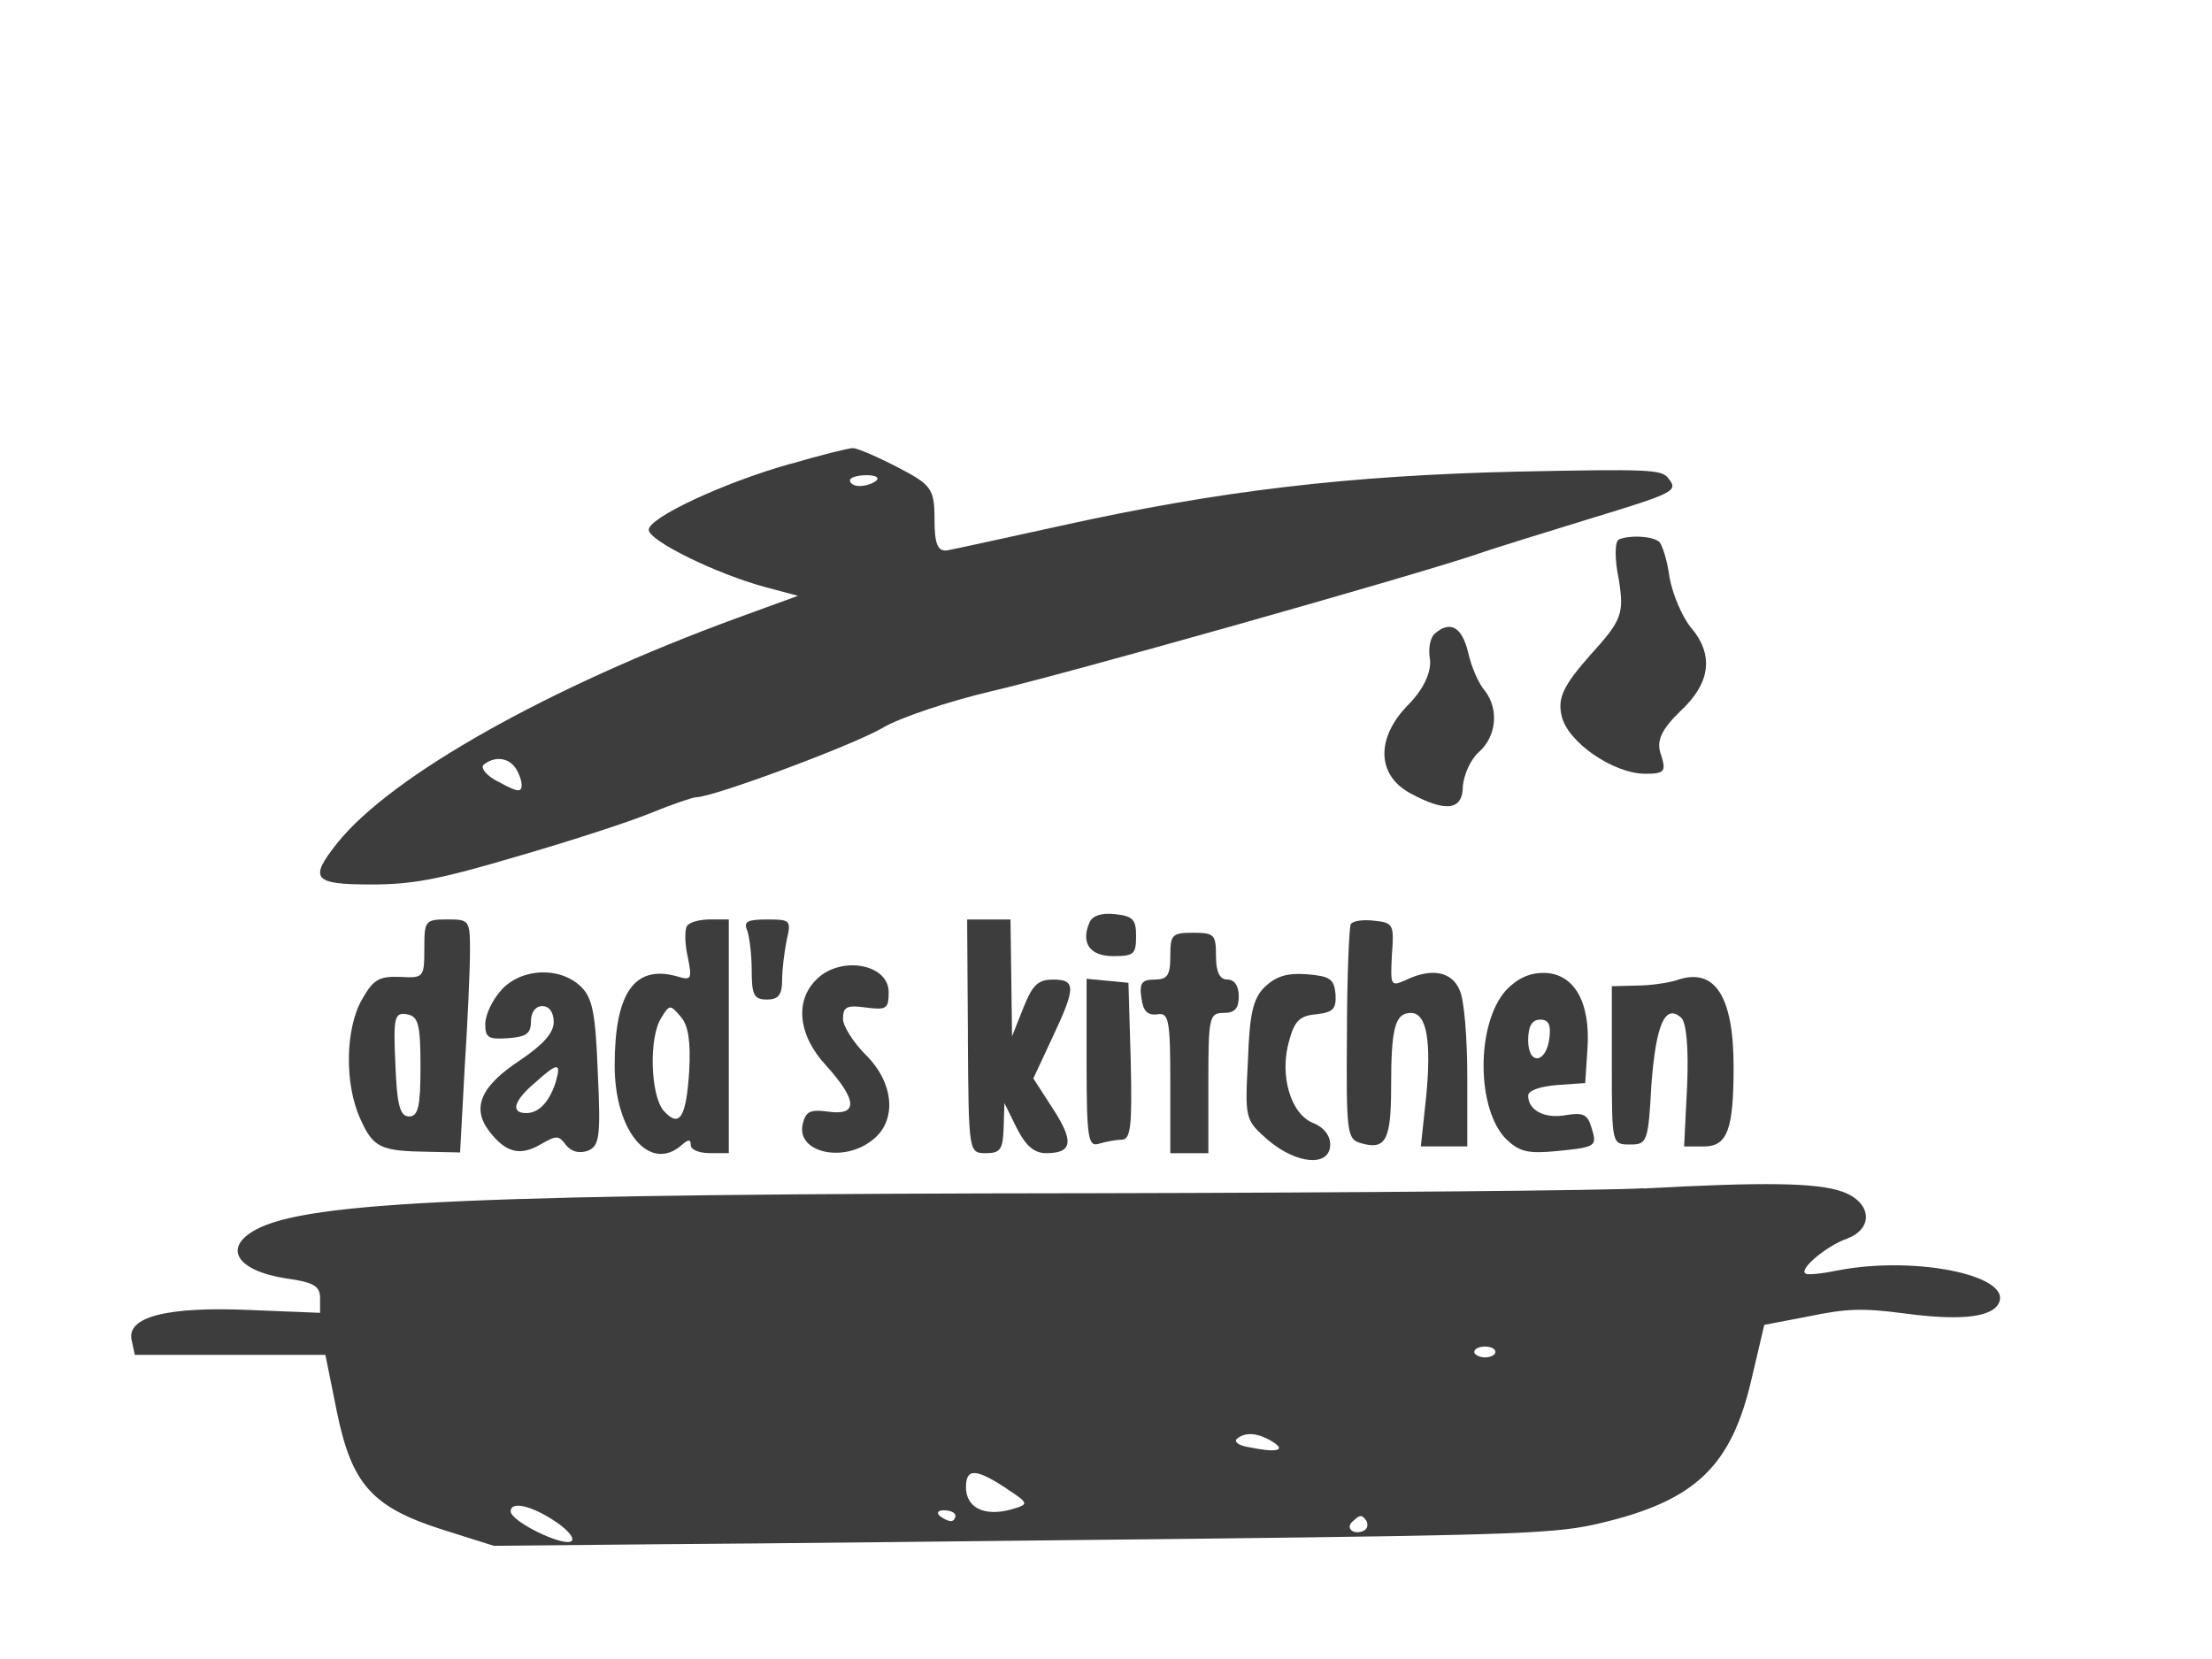 <?xml version="1.0"?>
<svg width="400" height="300" xmlns="http://www.w3.org/2000/svg" xmlns:svg="http://www.w3.org/2000/svg" preserveAspectRatio="xMidYMid meet" version="1.0">
 <g class="layer" fill="#3d3d3d">
  <title>Layer 1</title>
  <path d="m142.97,83.86c-12.25,3.45 -25.66,9.77 -25.66,11.94c0,1.98 12.25,7.99 21.06,10.36l5.93,1.58l-11.11,4.05c-33.7,12.34 -62.41,28.41 -72.19,40.65c-5.18,6.51 -4.4,7.5 6.13,7.5c7.46,0 12.25,-0.89 26.24,-5.03c9.57,-2.76 20.48,-6.31 24.31,-7.89c3.83,-1.58 7.65,-2.86 8.23,-2.86c3.07,0 27.96,-9.27 33.5,-12.43c3.25,-1.98 12.25,-4.93 19.73,-6.7c13.6,-3.15 74.68,-20.42 87.49,-24.66c3.63,-1.28 13.02,-4.14 20.68,-6.51c15.51,-4.74 16.27,-5.03 14.36,-7.39c-1.14,-1.58 -3.63,-1.67 -27.19,-1.19c-30.45,0.69 -53.99,3.45 -82.52,9.77c-9.95,2.17 -19.34,4.24 -20.48,4.44c-1.91,0.4 -2.49,-1.09 -2.49,-5.53c0,-5.62 -0.58,-6.31 -6.7,-9.48c-3.63,-1.88 -7.28,-3.45 -8.04,-3.45c-0.77,0 -5.93,1.28 -11.3,2.86l0.03,-0.03l-0.01,0zm15.51,3.05c-0.58,0.5 -1.91,0.98 -3.07,0.98c-0.96,0 -1.72,-0.5 -1.72,-0.98c0,-0.59 1.34,-0.98 3.07,-0.98c1.53,0 2.3,0.4 1.72,0.98zm-65.29,51.9c0.58,0.89 1.14,2.27 1.14,3.15c0,1.38 -0.77,1.28 -4.02,-0.5c-2.3,-1.09 -3.44,-2.57 -2.88,-3.15c1.91,-1.58 4.4,-1.38 5.74,0.5l0.01,0l0.01,0z" id="svg_15"/>
  <path d="m259.56,114.5c-0.96,0.69 -1.34,2.86 -0.96,4.84c0.19,2.27 -1.14,5.22 -3.83,7.99c-5.93,5.93 -5.93,12.73 0.19,16.08c6.51,3.55 9.57,3.15 9.57,-1.28c0.19,-1.98 1.34,-4.74 2.88,-6.12c3.25,-2.86 3.63,-7.79 1.14,-11.05c-1.14,-1.28 -2.49,-4.34 -3.07,-7.01c-1.14,-4.64 -3.25,-5.72 -5.93,-3.45l0.01,-0.01l0,0.01z" id="svg_17"/>
  <path d="m297.21,214.88c-6.9,0.4 -51.12,0.79 -98.6,0.89c-112.01,0.1 -143.02,1.48 -152.41,6.62c-5.93,3.26 -3.44,7.39 5.55,8.79c4.98,0.69 6.13,1.38 6.13,3.55l0,2.67l-12.44,-0.5c-15.13,-0.69 -22.59,1.19 -21.64,5.43l0.58,2.67l17.23,0l17.23,0l2.11,10.46c2.68,12.92 6.32,17.07 18.95,21.11l9.39,2.96l30.63,-0.29c17.04,-0.1 60.11,-0.59 95.92,-0.98c59.93,-0.69 65.87,-0.98 73.71,-2.86c17.04,-4.05 23.55,-10.25 27.19,-26.05l2.3,-9.77l8.23,-1.58c6.7,-1.38 9.57,-1.48 17.04,-0.5c9.57,1.28 15.13,0.79 16.85,-1.38c3.83,-5.22 -14.36,-9.17 -28.71,-6.41c-2.88,0.59 -5.55,0.89 -5.93,0.59c-1.34,-0.69 3.63,-4.93 7.46,-6.31c4.98,-1.88 4.4,-6.62 -0.77,-8.48c-4.6,-1.67 -14.36,-1.78 -36,-0.59l0.01,-0.03l-0.01,-0.01zm-26.8,29.6c0,0.5 -0.77,0.98 -1.91,0.98c-0.96,0 -1.91,-0.5 -1.91,-0.98c0,-0.59 0.96,-0.98 1.91,-0.98c1.14,0 1.91,0.4 1.91,0.98zm-40.21,16.28c2.49,1.58 0.58,1.98 -4.6,0.89c-1.72,-0.29 -2.49,-0.98 -1.91,-1.48c1.53,-1.28 3.83,-1.09 6.51,0.59zm-48.25,8.39c4.21,2.76 4.21,2.86 0.77,3.84c-4.79,1.28 -8.04,-0.4 -8.04,-4.05c0,-3.45 1.72,-3.45 7.28,0.19l-0.01,0.01l0,0.01zm-81.17,6.22c2.11,1.48 3.25,2.96 2.49,3.36c-1.72,0.89 -10.92,-3.65 -10.92,-5.43c0,-1.98 4.02,-0.98 8.42,2.07l0.01,0zm71.99,-1.28c0,0.5 -0.39,0.98 -0.77,0.98c-0.58,0 -1.53,-0.5 -2.11,-0.98c-0.58,-0.59 -0.19,-0.98 0.77,-0.98c1.14,0 2.11,0.4 2.11,0.98zm73.91,2.67c-1.91,0.98 -3.63,-0.5 -1.91,-1.78c1.14,-1.09 1.53,-1.09 2.3,0c0.39,0.69 0.19,1.48 -0.39,1.78z" id="svg_18" transform="matrix(1 0 0 1 0 0)"/>
  <path d="m292.74,97.57c-0.77,0.38 -0.77,3.63 0,7.28c0.96,6.15 0.58,7.28 -5.18,13.62c-4.79,5.41 -5.93,7.74 -5.18,10.91c0.96,4.76 9.39,10.54 15.13,10.54c3.44,0 3.83,-0.38 2.88,-3.36c-0.96,-2.52 0,-4.58 3.44,-7.93c5.55,-5.13 6.13,-10.26 1.91,-15.2c-1.53,-1.87 -3.25,-5.88 -3.83,-8.96c-0.39,-3.08 -1.34,-6.06 -1.91,-6.53c-1.34,-1.03 -5.35,-1.21 -7.28,-0.38l0.01,0l0.01,0.01z" id="svg_16" transform="matrix(1 0 0 1 0 0)"/>
  <g id="svg_19" transform="matrix(1 0 0 1 0 0)">
   <path d="m197.04,166.75c-1.65,3.74 0,6.15 4.27,6.15c3.72,0 4.13,-0.36 4.13,-3.62c0,-3.02 -0.55,-3.62 -3.85,-3.98c-2.34,-0.25 -3.99,0.25 -4.54,1.45l-0.01,0z" id="svg_2"/>
   <path d="m76.73,171.58c0,5.19 -0.14,5.31 -4.4,5.07c-3.85,-0.12 -4.82,0.48 -6.88,4.1c-3.03,5.31 -3.17,15.34 -0.28,21.61c2.34,5.19 3.58,5.8 12.39,5.92l5.64,0.12l0.83,-15.34c0.55,-8.45 0.96,-17.87 0.96,-21.13c0,-5.55 -0.14,-5.67 -4.13,-5.67c-3.99,0 -4.13,0.25 -4.13,5.31zm-0.69,21.25c0,7.24 -0.41,9.06 -2.06,9.06c-1.65,0 -2.2,-2.05 -2.48,-9.42c-0.41,-8.58 -0.14,-9.42 2.06,-9.06c2.06,0.36 2.48,1.69 2.48,9.42z" id="svg_3"/>
   <path d="m124.22,167.47c-0.41,0.61 -0.41,3.14 0.14,5.55c0.83,4.1 0.69,4.35 -2.06,3.5c-7.57,-2.05 -11.15,3.02 -11.15,16.18c0,11.84 6.33,19.44 12.11,14.37c1.24,-1.09 1.65,-1.09 1.65,0c0,0.84 1.51,1.45 3.44,1.45l3.44,0l0,-21.13l0,-21.13l-3.3,0c-1.93,0 -3.85,0.48 -4.27,1.21l0,0.01zm0.41,26.2c-0.55,8.58 -1.79,10.38 -4.68,7.12c-2.34,-2.89 -2.62,-13.16 -0.41,-16.66c1.51,-2.53 1.65,-2.53 3.58,-0.25c1.38,1.57 1.79,4.59 1.51,9.78l0,0.01z" id="svg_4"/>
   <path d="m135.1,168.2c0.41,1.09 0.83,4.35 0.83,7.24c0,4.47 0.41,5.31 2.75,5.31c2.06,0 2.75,-0.84 2.75,-3.5c0,-1.93 0.41,-5.19 0.83,-7.24c0.83,-3.62 0.69,-3.74 -3.58,-3.74c-3.44,0 -4.27,0.36 -3.58,1.93z" id="svg_5"/>
   <path d="m175.02,187.4c0.14,21.13 0.14,21.13 3.3,21.13c2.62,0 3.03,-0.73 3.17,-4.59l0.14,-4.47l2.2,4.47c1.65,3.26 3.17,4.59 5.37,4.59c4.68,0 5.09,-2.05 1.24,-7.97l-3.58,-5.55l3.44,-7.37c4.27,-9.06 4.27,-10.5 0.14,-10.5c-2.75,0 -3.72,0.96 -5.37,5.07l-2.06,5.19l-0.14,-10.63l-0.14,-10.5l-3.85,0l-3.99,0l0.14,21.13l-0.01,0z" id="svg_6"/>
   <path d="m244.26,167.11c-0.28,0.48 -0.69,9.54 -0.69,19.92c-0.14,17.75 0,18.96 2.48,19.68c4.54,1.32 5.51,-0.48 5.51,-10.26c0,-10.5 0.69,-13.28 3.58,-13.28c2.89,0 3.72,5.19 2.75,15.21l-0.96,8.93l4.27,0l4.13,0l0,-12.56c0,-7.01 -0.55,-14 -1.38,-15.69c-1.38,-3.38 -5.09,-4.1 -9.77,-1.82c-2.75,1.21 -2.75,0.96 -2.48,-4.59c0.41,-5.44 0.28,-5.8 -3.17,-6.15c-1.93,-0.25 -3.85,0 -4.27,0.61l0,-0.01z" id="svg_7"/>
   <path d="m211.63,172.91c0,3.5 -0.55,4.23 -2.89,4.23c-2.2,0 -2.75,0.61 -2.34,3.26c0.28,2.41 1.1,3.26 2.89,3.02c2.06,-0.36 2.34,0.96 2.34,12.43l0,12.68l3.44,0l3.44,0l0,-12.68c0,-11.84 0.14,-12.68 2.75,-12.68c2.06,0 2.75,-0.84 2.75,-3.02c0,-1.93 -0.83,-3.02 -2.06,-3.02c-1.38,0 -2.06,-1.32 -2.06,-4.23c0,-3.87 -0.28,-4.23 -4.13,-4.23c-3.85,0 -4.13,0.36 -4.13,4.23z" id="svg_8"/>
   <path d="m147.76,177.01c-4.13,3.87 -3.44,10.26 1.65,15.69c5.64,6.28 5.78,9.06 0.41,8.33c-3.44,-0.48 -4.13,0 -4.68,2.3c-1.1,5.07 7.3,7.01 12.53,2.89c4.54,-3.38 4.13,-10.26 -1.1,-15.46c-2.2,-2.17 -4.13,-5.19 -4.13,-6.52c0,-2.17 0.69,-2.53 4.13,-2.05c3.72,0.48 4.13,0.25 4.13,-2.78c0,-5.07 -8.53,-6.64 -12.94,-2.41l0,0.01z" id="svg_9"/>
   <path d="m90.64,179.06c-1.65,1.82 -2.89,4.47 -2.89,6.15c0,2.41 0.55,2.78 4.13,2.53c3.3,-0.25 4.13,-0.84 4.13,-3.02c0,-1.69 0.83,-2.78 2.06,-2.78c1.24,0 2.06,1.09 2.06,2.89c0,1.93 -1.93,4.1 -6.06,6.88c-7.16,4.71 -8.81,8.58 -5.64,12.8c3.03,3.98 5.64,4.59 9.36,2.41c2.89,-1.69 3.3,-1.57 4.54,0.12c0.96,1.21 2.34,1.57 3.85,1.09c2.2,-0.84 2.48,-2.3 1.93,-14c-0.41,-10.86 -0.96,-13.64 -3.03,-15.69c-3.85,-3.74 -10.87,-3.38 -14.45,0.61l0.01,0zm9.91,16.42c-1.1,3.62 -3.03,5.8 -5.37,5.8c-2.89,0 -2.34,-2.17 1.51,-5.44c4.13,-3.74 4.82,-3.74 3.85,-0.36l0.01,0z" id="svg_10"/>
   <path d="m228.7,178.47c-2.06,2.05 -2.75,4.71 -3.03,13.28c-0.55,10.5 -0.55,10.75 3.58,14.37c5.23,4.47 11.29,4.95 11.29,0.84c0,-1.69 -1.24,-3.14 -3.03,-3.87c-4.13,-1.57 -6.19,-8.69 -4.4,-14.85c0.96,-3.62 1.93,-4.59 4.96,-4.83c3.03,-0.36 3.58,-0.96 3.44,-3.62c-0.28,-2.78 -0.96,-3.26 -5.23,-3.62c-3.58,-0.25 -5.51,0.36 -7.57,2.3l-0.01,0z" id="svg_11"/>
   <path d="m272.34,179.06c-5.51,6.15 -5.37,21.74 0.14,27.05c2.34,2.17 3.85,2.53 8.95,2.05c7.3,-0.73 7.43,-0.84 6.33,-4.35c-0.69,-2.3 -1.51,-2.66 -4.54,-2.17c-3.85,0.73 -6.88,-0.84 -6.88,-3.5c0,-0.96 2.2,-1.69 5.23,-1.93l5.09,-0.36l0.41,-6.28c0.55,-8.45 -2.48,-13.64 -7.98,-13.64c-2.62,0 -4.82,1.09 -6.75,3.14l0,-0.01zm7.85,8.58c-0.55,4.71 -3.85,5.07 -3.85,0.48c0,-2.53 0.69,-3.74 2.2,-3.74c1.51,0 1.93,0.96 1.65,3.26z" id="svg_12"/>
   <path d="m196.49,192.22c0,13.52 0.28,15.21 2.2,14.61c1.24,-0.36 3.03,-0.73 4.13,-0.73c1.65,0 1.93,-2.41 1.65,-14.25l-0.41,-14.13l-3.72,-0.36l-3.85,-0.36l0,15.21z" id="svg_14"/>
   <path d="m303.17,177.26c-1.51,0.48 -4.82,0.96 -7.16,0.96l-4.54,0.12l0,14.37c0,14.25 0,14.25 3.3,14.25c3.03,0 3.3,-0.36 3.85,-10.75c0.83,-10.99 2.48,-14.73 5.37,-12.2c0.96,0.84 1.38,5.31 1.1,12.32l-0.55,10.99l3.58,0c4.27,0 5.37,-3.14 5.37,-14.37c0,-12.92 -3.44,-18.12 -10.32,-15.69z" id="svg_13"/>
  </g>
 </g>
</svg>